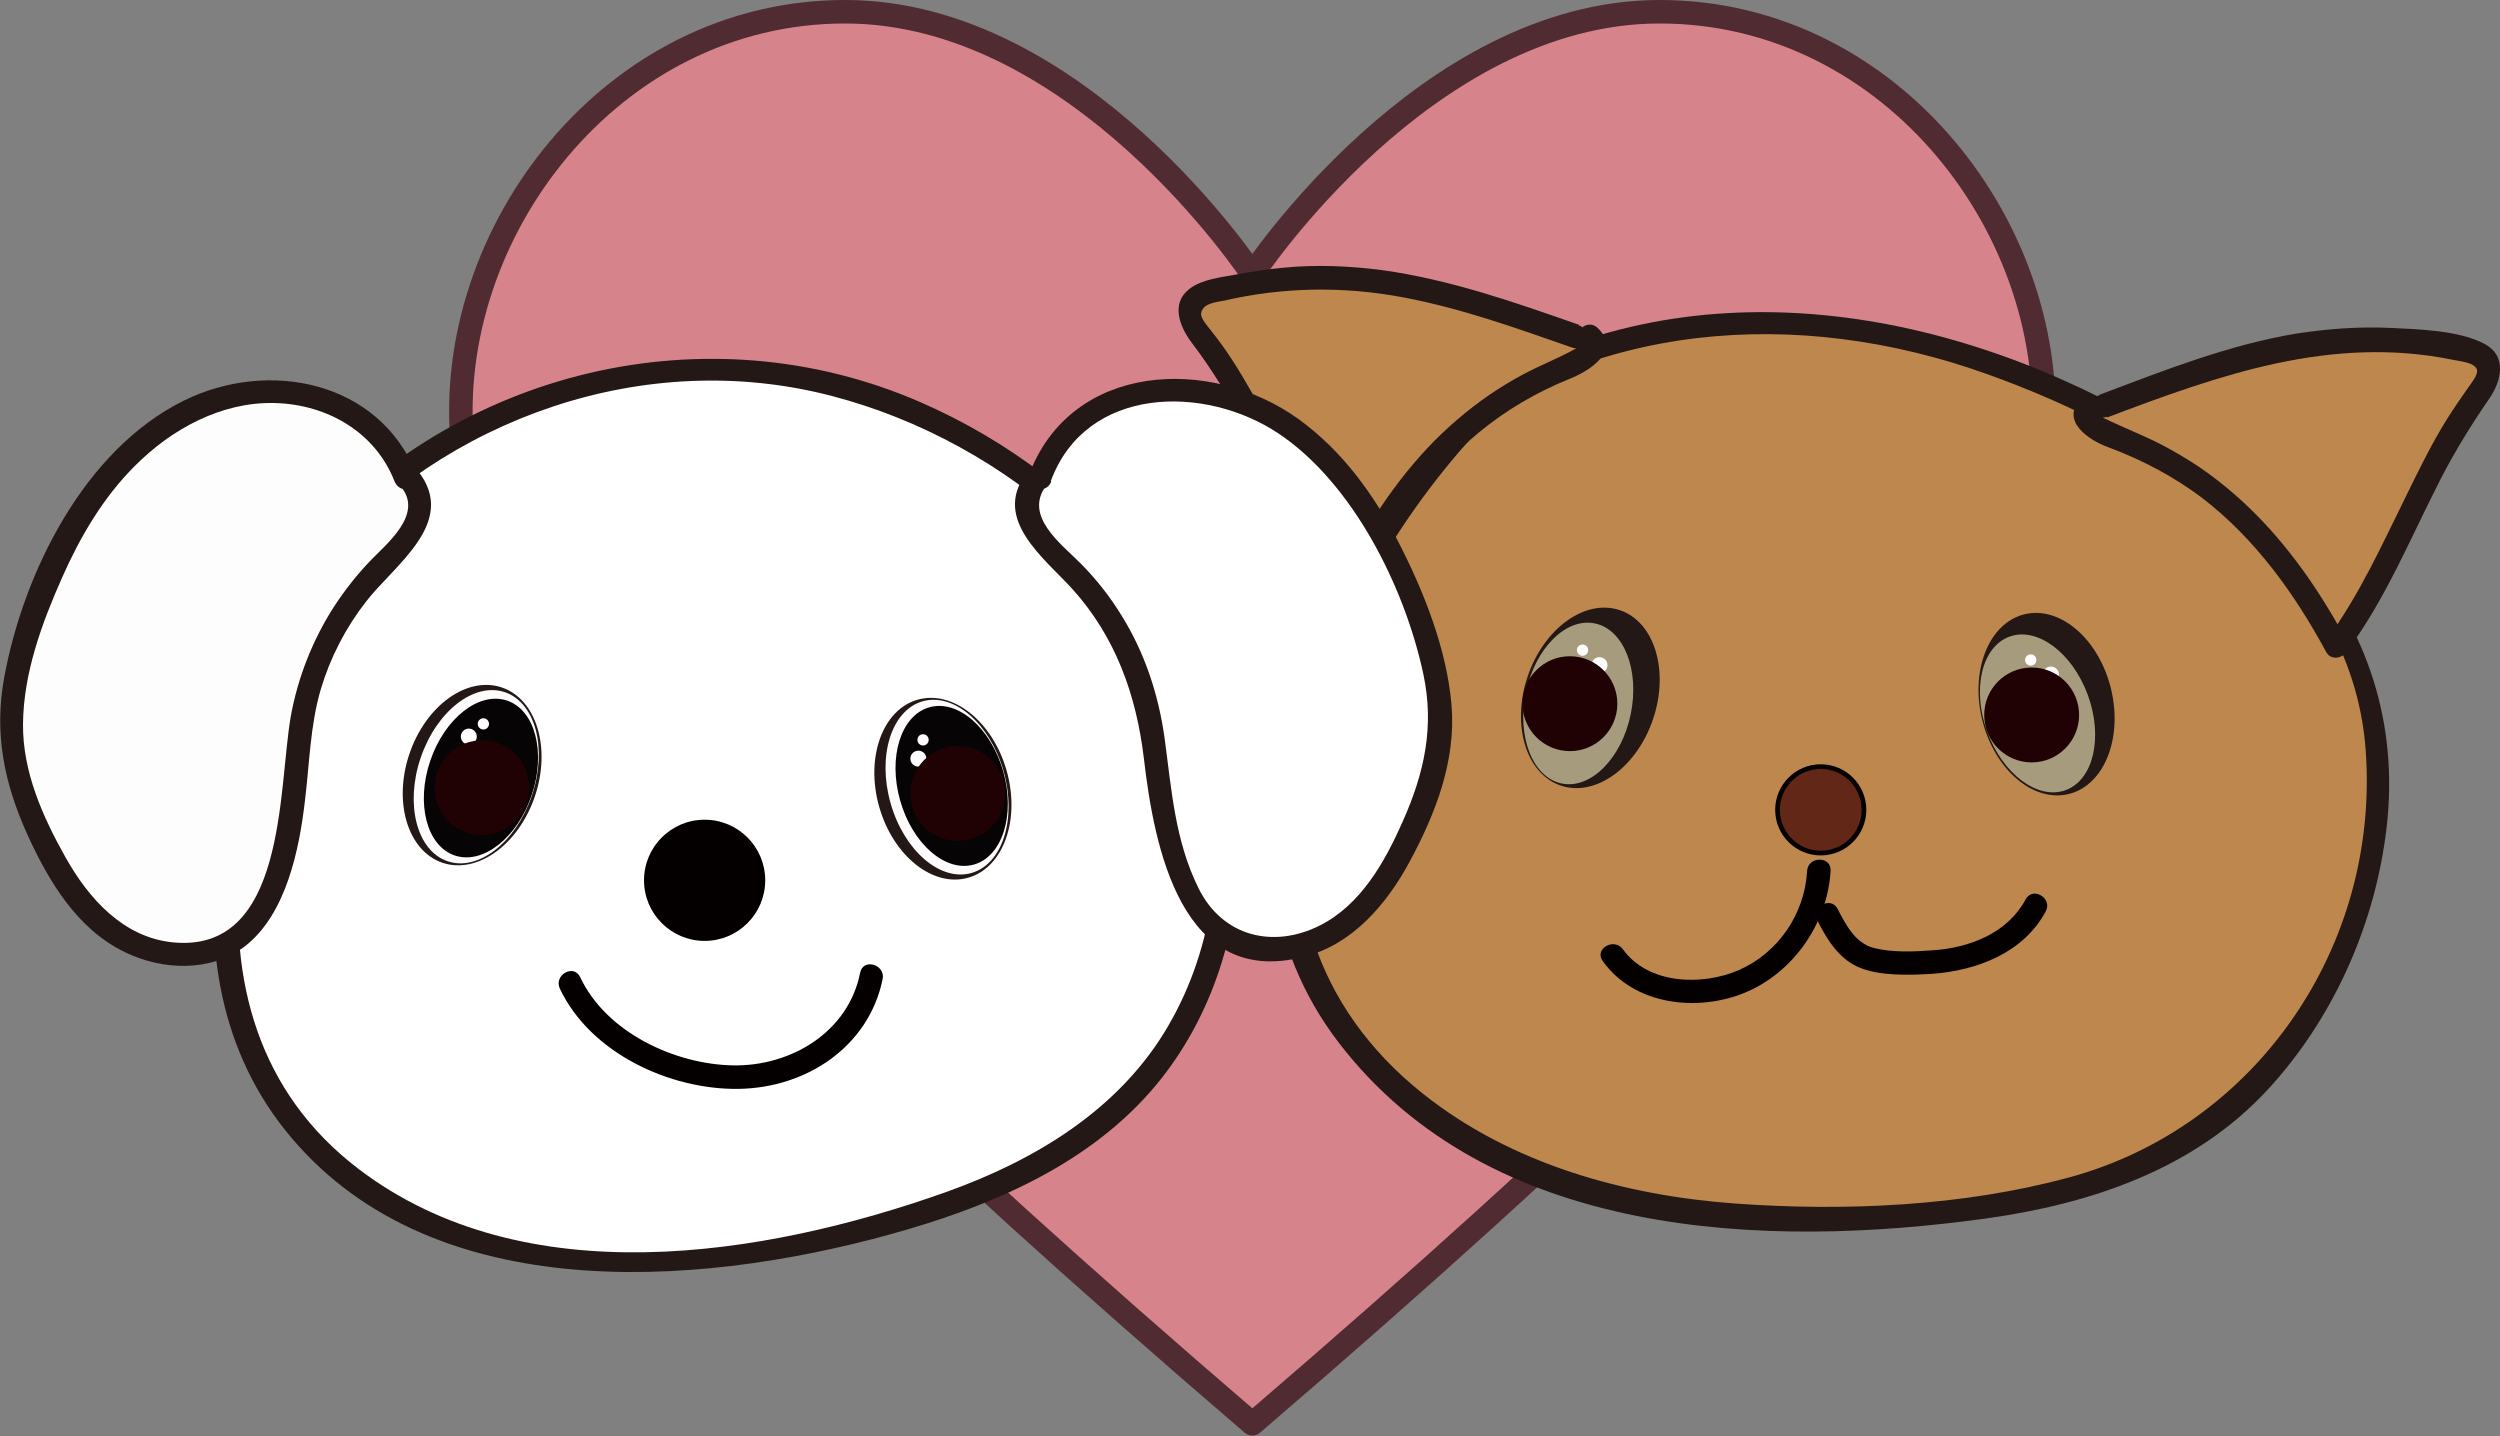 <?xml version="1.0" encoding="UTF-8"?>
<svg id="_레이어_2" data-name="레이어 2" xmlns="http://www.w3.org/2000/svg" viewBox="0 0 53.22 30.57">
  <rect x="0" y="0" width="53.22" height="30.57" fill="#808080" stroke="none"/>
  <defs>
    <style>
      .cls-1 {
        fill: #622716;
        stroke: #040000;
        stroke-miterlimit: 10;
        stroke-width: .1px;
      }

      .cls-2 {
        fill: #fdfdfe;
      }

      .cls-2, .cls-3, .cls-4, .cls-5, .cls-6, .cls-7, .cls-8, .cls-9, .cls-10, .cls-11 {
        stroke-width: 0px;
      }

      .cls-12 {
        fill: none;
        stroke: #502b31;
        stroke-linecap: round;
        stroke-linejoin: round;
        stroke-width: .5px;
      }

      .cls-3 {
        fill: #231815;
      }

      .cls-4 {
        fill: #060404;
      }

      .cls-5 {
        fill: #fdfbfb;
      }

      .cls-6 {
        fill: #040000;
      }

      .cls-7 {
        fill: #d7838b;
      }

      .cls-8 {
        fill: #200204;
      }

      .cls-9 {
        fill: #fff;
      }

      .cls-10 {
        fill: #a69c7d;
      }

      .cls-11 {
        fill: #bd874d;
      }
    </style>
  </defs>
  <g id="_좋아요_하트" data-name="좋아요_하트">
    <g>
      <path class="cls-7" d="M35.33.25c-4.99,0-8.67,5.59-8.67,5.59,0,0-3.68-5.59-8.67-5.59s-8.54,4.73-8.15,9.17c.39,4.44,1.93,8.11,16.82,20.89,14.89-12.78,16.43-16.45,16.82-20.89.39-4.44-3.16-9.17-8.15-9.17Z"/>
      <path class="cls-12" d="M35.33.25c-4.99,0-8.67,5.59-8.67,5.59,0,0-3.68-5.59-8.67-5.59s-8.54,4.73-8.15,9.17c.39,4.44,1.93,8.11,16.82,20.89,14.89-12.78,16.43-16.45,16.82-20.89.39-4.44-3.16-9.17-8.15-9.17Z"/>
    </g>
  </g>
  <g id="_커뮤니티" data-name="커뮤니티">
    <g>
      <path class="cls-11" d="M30.24,9.44c2.68-2.28,6.71-3.18,10.31-2.27,3.65.93,7.99,3.17,9.51,6.52s-.12,8.15-3,10.27c-1.84,1.35-4.28,1.75-6.64,1.9-2.43.16-4.95.09-7.29-.74s-4.49-2.51-5.37-4.75c-.81-2.09-.45-4.39.35-6.39.72-1.8,1.77-3.46,3.1-4.88"/>
      <path class="cls-3" d="M30.41,9.61c3.39-2.79,7.86-3.09,11.88-1.65,3.56,1.27,7.76,3.82,8.07,8s-2.33,8.03-6.33,9.11c-2.26.61-4.77.72-7.1.55s-4.74-.83-6.63-2.33c-4.78-3.8-2.4-10.21,1.07-14.02.22-.24-.14-.59-.35-.35-3.1,3.4-5.72,9.12-2.51,13.29s9.06,4.38,13.76,3.73c2.24-.31,4.45-1.05,6.02-2.76,1.35-1.47,2.22-3.39,2.49-5.36.64-4.56-2.63-7.73-6.47-9.55-4.67-2.21-10.09-2.43-14.26,1-.25.2.11.56.35.35h0Z"/>
    </g>
    <g>
      <path class="cls-11" d="M33.57,7.16c-2.7-.93-4.84-1.7-7.78-.94-.12.03-.24.07-.33.14-.24.21-.07.54.11.76,1.22,1.52,1.98,3.77,3.2,5.29.99-2,2.39-3.75,4.65-4.62.16-.06.33-.13.44-.25s.13-.32,0-.4"/>
      <path class="cls-3" d="M33.63,6.92c-1.37-.48-2.76-.97-4.21-1.17-.7-.09-1.4-.12-2.11-.05-.32.03-.65.08-.97.14s-.75.1-1.02.31c-.41.32-.2.82.06,1.16.42.55.77,1.14,1.11,1.74.66,1.21,1.24,2.47,2.09,3.55.1.12.33.08.39-.05.63-1.26,1.43-2.45,2.52-3.35.57-.47,1.22-.85,1.91-1.13.41-.16,1.13-.59.61-1.09-.23-.22-.59.13-.35.35.05.05-.9.47-1,.52-.27.13-.53.28-.78.44-.48.31-.93.68-1.34,1.09-.84.85-1.48,1.86-2.02,2.92l.39-.05c-.74-.94-1.26-2.04-1.82-3.09-.28-.52-.56-1.04-.88-1.53-.13-.2-.27-.39-.42-.58-.05-.07-.24-.27-.22-.38.03-.22.34-.24.49-.27,1.25-.29,2.54-.31,3.81-.07s2.42.66,3.6,1.07c.3.11.44-.38.13-.48h0Z"/>
    </g>
    <g>
      <path class="cls-11" d="M44.78,8.65c2.67-1.02,4.79-1.85,7.74-1.18.12.03.24.06.33.13.24.2.09.54-.09.77-1.17,1.56-1.86,3.83-3.03,5.39-1.06-1.97-2.5-3.68-4.79-4.48-.16-.06-.33-.11-.45-.23s-.14-.32-.01-.4"/>
      <path class="cls-3" d="M44.85,8.89c2.4-.91,4.78-1.76,7.37-1.23.13.03.46.05.51.21.03.1-.12.29-.18.37-.16.23-.32.46-.47.7-.31.5-.57,1.03-.83,1.56-.53,1.07-1.02,2.17-1.73,3.13h.43c-.56-1.04-1.24-2.03-2.1-2.85-.42-.4-.89-.77-1.4-1.07-.25-.15-.51-.29-.78-.41-.1-.05-1.05-.45-1.01-.48.23-.23-.13-.58-.35-.35-.47.48.15.9.57,1.05.72.27,1.39.62,2,1.08,1.13.87,1.97,2.04,2.64,3.28.1.18.33.14.43,0,.84-1.13,1.37-2.44,2.01-3.69.31-.6.65-1.15,1.03-1.7.26-.38.39-.91-.1-1.17-.55-.29-1.4-.31-2.01-.34-.67-.03-1.33.02-1.99.12-1.44.24-2.81.78-4.16,1.29-.3.11-.17.6.13.48h0Z"/>
    </g>
    <ellipse class="cls-3" cx="33.86" cy="14.85" rx="1.97" ry="1.41" transform="translate(8.99 42.22) rotate(-71.42)"/>
    <ellipse class="cls-3" cx="43.57" cy="14.99" rx="1.41" ry="1.97" transform="translate(-2.33 10.93) rotate(-13.93)"/>
    <ellipse class="cls-10" cx="33.6" cy="14.97" rx="1.74" ry="1.14" transform="translate(12.11 44.83) rotate(-78.27)"/>
    <circle class="cls-9" cx="33.69" cy="13.84" r=".12"/>
    <circle class="cls-9" cx="34.05" cy="14.16" r=".17"/>
    <circle class="cls-8" cx="33.42" cy="14.98" r="1.01"/>
    <ellipse class="cls-10" cx="43.37" cy="15.18" rx="1.14" ry="1.74" transform="translate(-2.57 15.86) rotate(-20.13)"/>
    <circle class="cls-9" cx="43.23" cy="14.05" r=".12"/>
    <circle class="cls-9" cx="43.66" cy="14.36" r=".17"/>
    <circle class="cls-8" cx="43.25" cy="15.22" r="1.01"/>
    <path class="cls-6" d="M34.12,20.46c.67.94,2.02,1.09,3.03.67s1.75-1.45,1.82-2.59c.02-.32-.48-.32-.5,0-.05.91-.61,1.74-1.45,2.11-.78.34-1.93.31-2.47-.44-.19-.26-.62-.01-.43.25h0Z"/>
    <path class="cls-6" d="M38.69,19.6c.21.41.46.82.9,1s1.06.16,1.55.13c.95-.07,1.94-.45,2.41-1.33.15-.28-.28-.54-.43-.25-.39.72-1.2,1.03-1.98,1.08-.4.03-.86.05-1.25-.05s-.59-.48-.77-.83c-.15-.29-.58-.03-.43.25h0Z"/>
    <circle class="cls-1" cx="38.76" cy="17.24" r=".92"/>
    <g>
      <path class="cls-9" d="M6.64,11.79c2.24-2.68,5.9-4.22,9.38-3.91,3.53.31,7.06,2.51,8.88,5.55s1.66,7.29-.8,9.84c-1.56,1.63-3.8,2.42-5.99,2.95-2.26.55-4.62.9-6.91.47s-4.5-1.72-5.59-3.78c-1.01-1.91-.94-4.22-.43-6.32.46-1.88,1.24-3.68,2.32-5.3"/>
      <path class="cls-3" d="M6.82,11.97c2.65-3.08,6.92-4.58,10.89-3.54,3.72.97,7.22,3.92,8,7.8.38,1.88.14,3.92-.83,5.59-1.03,1.79-2.84,2.88-4.75,3.56-3.89,1.38-8.96,2.19-12.49-.49-4.33-3.29-2.41-9.63.08-13.46.18-.27-.26-.52-.43-.25-2.31,3.54-4.19,9.17-1.21,12.89s8.61,3.38,12.86,2.21c2.03-.56,4.11-1.41,5.54-3.03,1.27-1.44,1.9-3.36,1.91-5.27.02-4.25-3.03-7.78-6.8-9.42-4.55-1.98-9.89-.68-13.12,3.06-.21.24.14.6.35.35h0Z"/>
    </g>
    <g>
      <path class="cls-2" d="M8.63,10.17c-.4-1.12-1.61-1.83-2.8-1.85s-2.33.58-3.16,1.43-1.39,1.93-1.83,3.03c-.46,1.16-.8,2.44-.5,3.65.09.36.23.7.38,1.03.4.91.89,1.82,1.7,2.39s2.02.68,2.75,0c.31-.29.5-.68.65-1.08.18-.49.32-.99.39-1.51.09-.65.1-1.31.21-1.96.21-1.21.79-2.35,1.65-3.22.26-.27.55-.52.73-.85s.19-.78-.08-1.05"/>
      <path class="cls-3" d="M8.87,10.1c-.8-2-3.16-2.46-4.96-1.57C1.79,9.58.5,12.19.09,14.42c-.22,1.2,0,2.25.49,3.34.45.99,1.06,2.02,2.08,2.51.8.39,1.83.43,2.56-.13.87-.68,1.15-2.05,1.27-3.08.1-.8.11-1.61.34-2.39.2-.67.53-1.31.96-1.86.6-.78,1.97-1.69,1.11-2.78-.2-.25-.55.1-.35.35.45.57-.3,1.18-.65,1.54-.29.3-.55.63-.78.98-.46.71-.78,1.52-.93,2.35-.27,1.55-.09,5.06-2.52,4.81-1.05-.11-1.78-.93-2.27-1.8s-.92-1.83-.91-2.85c.01-1.08.4-2.14.83-3.11.38-.86.87-1.7,1.54-2.37.78-.79,1.85-1.38,2.99-1.35s2.15.64,2.55,1.67c.12.3.6.17.48-.13h0Z"/>
    </g>
    <g>
      <path class="cls-9" d="M22.12,10.18c.38-1.13,1.56-1.87,2.75-1.92s2.34.52,3.2,1.35,1.44,1.89,1.9,2.99c.49,1.15.86,2.42.59,3.64-.08.36-.21.7-.35,1.04-.38.91-.85,1.84-1.65,2.43s-2,.73-2.75.07c-.32-.28-.52-.67-.68-1.06-.2-.48-.34-.99-.43-1.5-.11-.65-.13-1.31-.26-1.95-.24-1.2-.85-2.33-1.73-3.18-.27-.26-.57-.5-.75-.83s-.21-.78.05-1.05"/>
      <path class="cls-3" d="M22.37,10.24c.75-2.03,3.28-2.06,4.85-1.01s2.68,3.25,3.08,5.12c.24,1.12.02,2.11-.44,3.14-.38.86-.89,1.77-1.76,2.21-.99.5-2.07.24-2.58-.78s-.58-2.12-.73-3.22c-.13-.92-.42-1.8-.91-2.59-.25-.41-.55-.79-.89-1.13-.41-.41-1.2-1-.72-1.64.19-.26-.24-.51-.43-.25-.72.97.4,1.8.99,2.45.92,1.02,1.36,2.26,1.52,3.6.22,1.9.8,4.9,3.4,4.23,1.04-.26,1.77-1.12,2.26-2.03.55-1.02.99-2.15.89-3.33s-.58-2.4-1.13-3.47c-.52-1.01-1.2-1.95-2.13-2.62-1.86-1.34-4.84-1.22-5.74,1.2-.11.3.37.43.48.13h0Z"/>
    </g>
    <ellipse class="cls-3" cx="10.05" cy="16.5" rx="1.97" ry="1.41" transform="translate(-8.8 20.73) rotate(-71.3)"/>
    <ellipse class="cls-5" cx="10.14" cy="16.53" rx="1.9" ry="1.25" transform="translate(-8.77 20.84) rotate(-71.3)"/>
    <ellipse class="cls-4" cx="10.24" cy="16.57" rx="1.74" ry="1.14" transform="translate(-8.74 20.95) rotate(-71.3)"/>
    <circle class="cls-9" cx="10.29" cy="15.41" r=".12"/>
    <circle class="cls-9" cx="9.98" cy="15.68" r=".17"/>
    <circle class="cls-8" cx="10.26" cy="16.77" r="1.01"/>
    <circle class="cls-6" cx="15" cy="18.74" r="1.29"/>
    <ellipse class="cls-3" cx="20.07" cy="16.79" rx="1.41" ry="1.97" transform="translate(-3.82 6.12) rotate(-15.85)"/>
    <ellipse class="cls-5" cx="20.16" cy="16.76" rx="1.25" ry="1.9" transform="translate(-3.81 6.14) rotate(-15.85)"/>
    <ellipse class="cls-4" cx="20.26" cy="16.73" rx="1.14" ry="1.74" transform="translate(-3.8 6.17) rotate(-15.85)"/>
    <circle class="cls-9" cx="19.65" cy="15.75" r=".12"/>
    <circle class="cls-9" cx="19.55" cy="16.15" r=".17"/>
    <circle class="cls-8" cx="20.39" cy="16.89" r="1.01"/>
    <path class="cls-6" d="M11.92,21.05c.65,1.37,2.34,2.15,3.8,2.13s2.78-.91,3.07-2.34c.06-.31-.42-.45-.48-.13-.25,1.26-1.47,1.99-2.7,1.97s-2.7-.69-3.26-1.88c-.14-.29-.57-.04-.43.25h0Z"/>
  </g>
</svg>